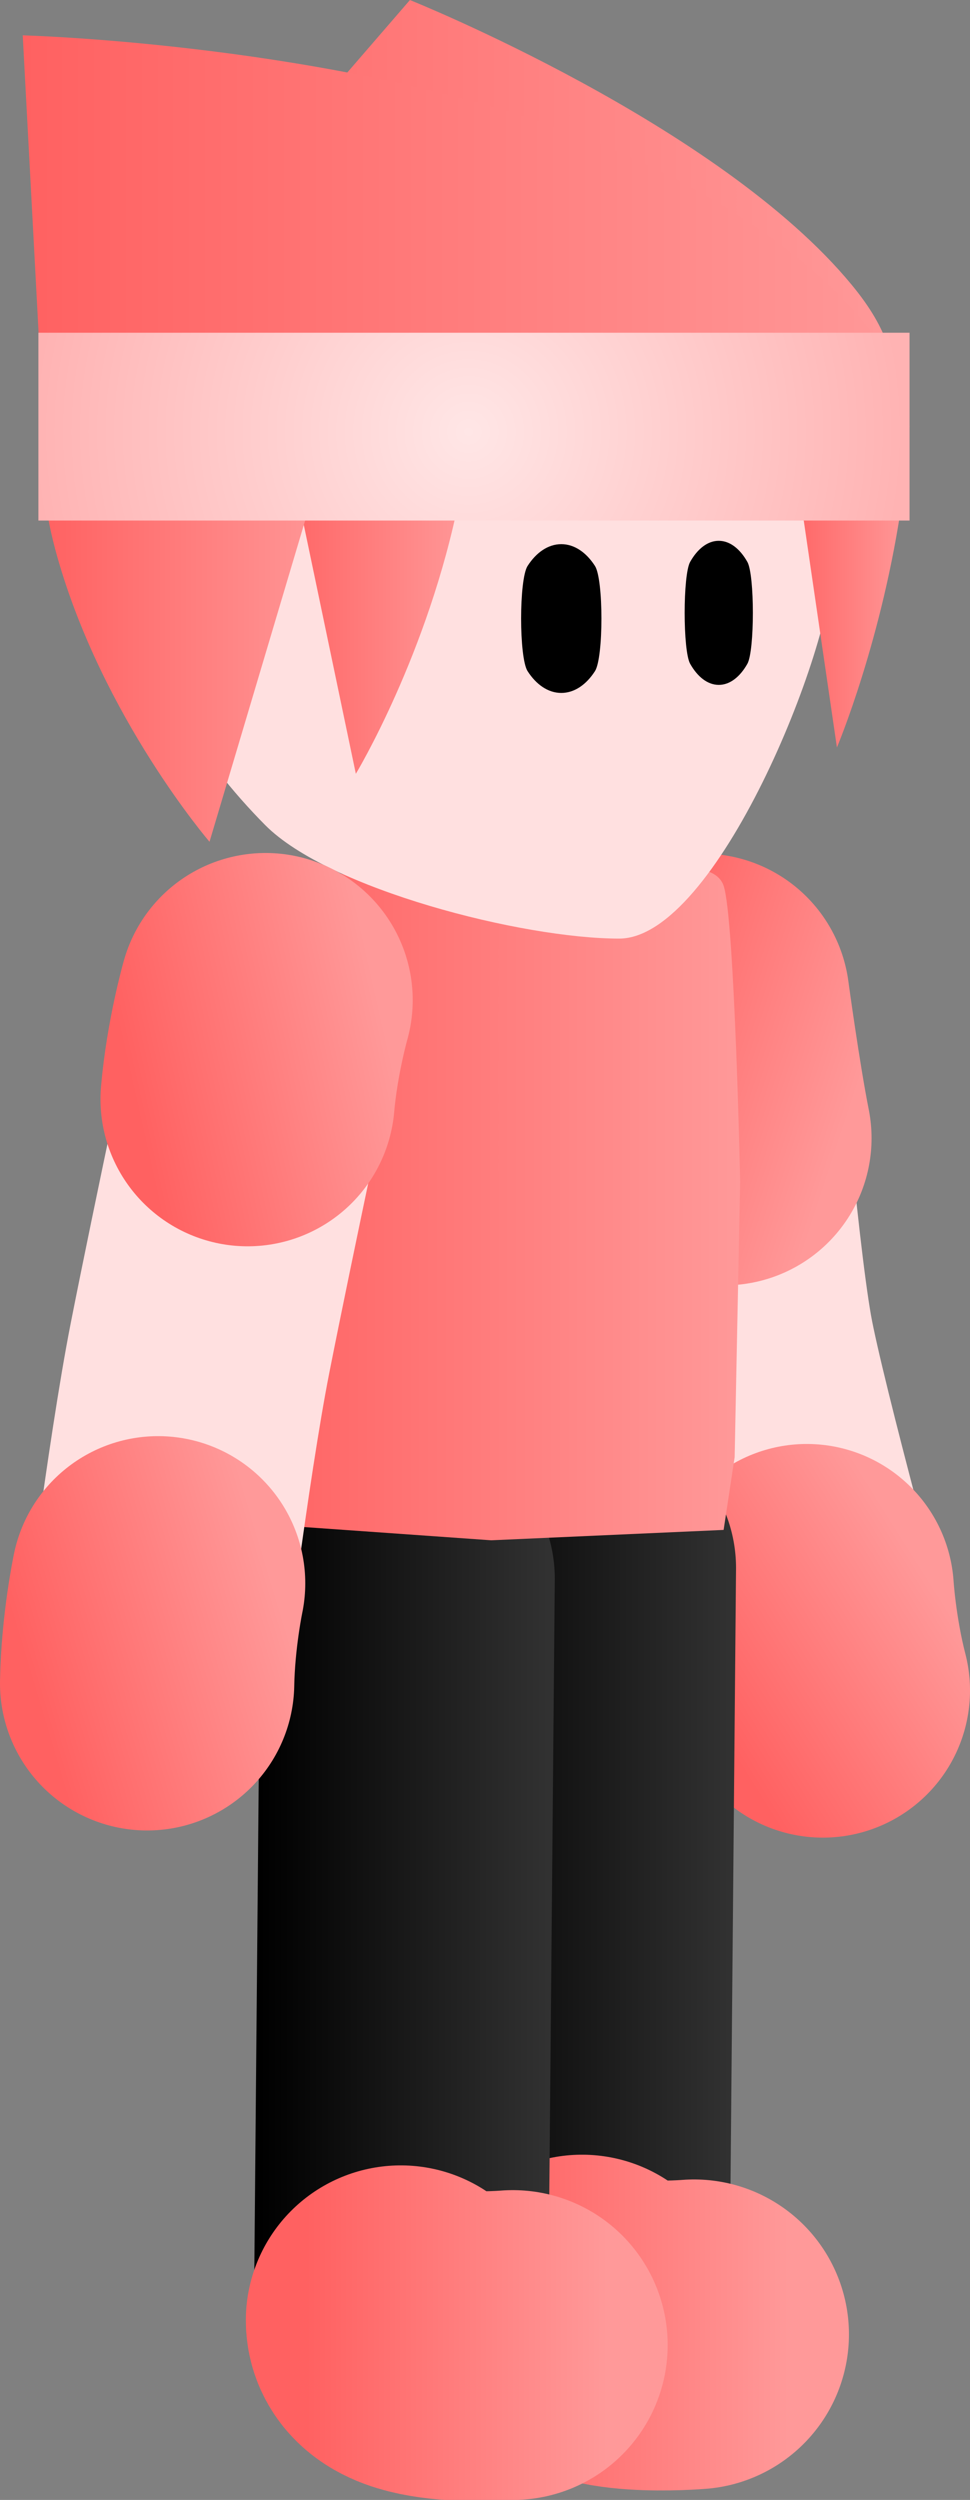 <svg version="1.1" xmlns="http://www.w3.org/2000/svg" xmlns:xlink="http://www.w3.org/1999/xlink" width="31.315" height="80.69" viewBox="0,0,31.315,80.69"><rect x="0" y="0" width="31.315" height="80.69" fill="#808080" stroke="none"/><defs><linearGradient x1="244.083" y1="174.435" x2="252.058" y2="177.048" gradientUnits="userSpaceOnUse" id="color-1"><stop offset="0" stop-color="#ff6161"/><stop offset="1" stop-color="#ff9999"/></linearGradient><linearGradient x1="247.704" y1="195.325" x2="254.808" y2="190.857" gradientUnits="userSpaceOnUse" id="color-2"><stop offset="0" stop-color="#ff6161"/><stop offset="1" stop-color="#ff9999"/></linearGradient><linearGradient x1="239.209" y1="203.617" x2="248.484" y2="203.617" gradientUnits="userSpaceOnUse" id="color-3"><stop offset="0" stop-color="#000000"/><stop offset="1" stop-color="#313131"/></linearGradient><linearGradient x1="240.69" y1="211.532" x2="250.407" y2="211.532" gradientUnits="userSpaceOnUse" id="color-4"><stop offset="0" stop-color="#ff6161"/><stop offset="1" stop-color="#ff9999"/></linearGradient><linearGradient x1="233.358" y1="203.962" x2="242.633" y2="203.962" gradientUnits="userSpaceOnUse" id="color-5"><stop offset="0" stop-color="#000000"/><stop offset="1" stop-color="#313131"/></linearGradient><linearGradient x1="234.839" y1="211.713" x2="244.556" y2="211.713" gradientUnits="userSpaceOnUse" id="color-6"><stop offset="0" stop-color="#ff6161"/><stop offset="1" stop-color="#ff9999"/></linearGradient><linearGradient x1="232.951" y1="179.118" x2="248.847" y2="179.118" gradientUnits="userSpaceOnUse" id="color-7"><stop offset="0" stop-color="#ff6161"/><stop offset="1" stop-color="#ff9999"/></linearGradient><linearGradient x1="229.159" y1="158.255" x2="251.846" y2="158.255" gradientUnits="userSpaceOnUse" id="color-8"><stop offset="0" stop-color="#ffd499"/><stop offset="1" stop-color="#ffd599"/></linearGradient><linearGradient x1="226.398" y1="147.469" x2="253.887" y2="147.469" gradientUnits="userSpaceOnUse" id="color-9"><stop offset="0" stop-color="#ff6161"/><stop offset="1" stop-color="#ff9999"/></linearGradient><linearGradient x1="225.686" y1="147.998" x2="254.314" y2="147.998" gradientUnits="userSpaceOnUse" id="color-10"><stop offset="0" stop-color="#ff6161"/><stop offset="1" stop-color="#ff9999"/></linearGradient><linearGradient x1="233.678" y1="158.006" x2="240.117" y2="158.006" gradientUnits="userSpaceOnUse" id="color-11"><stop offset="0" stop-color="#ff6161"/><stop offset="1" stop-color="#ff9999"/></linearGradient><linearGradient x1="250.219" y1="157.819" x2="254.301" y2="157.819" gradientUnits="userSpaceOnUse" id="color-12"><stop offset="0" stop-color="#ff6161"/><stop offset="1" stop-color="#ff9999"/></linearGradient><linearGradient x1="226.306" y1="159.965" x2="235.777" y2="159.965" gradientUnits="userSpaceOnUse" id="color-13"><stop offset="0" stop-color="#ff6161"/><stop offset="1" stop-color="#ff9999"/></linearGradient><radialGradient cx="240.081" cy="154.07" r="14.061" gradientUnits="userSpaceOnUse" id="color-14"><stop offset="0" stop-color="#ffe6e6"/><stop offset="1" stop-color="#ffb3b3"/></radialGradient><linearGradient x1="229.142" y1="174.932" x2="237.329" y2="173.089" gradientUnits="userSpaceOnUse" id="color-15"><stop offset="0" stop-color="#ff6161"/><stop offset="1" stop-color="#ff9999"/></linearGradient><linearGradient x1="225.859" y1="194.054" x2="233.898" y2="191.644" gradientUnits="userSpaceOnUse" id="color-16"><stop offset="0" stop-color="#ff6161"/><stop offset="1" stop-color="#ff9999"/></linearGradient></defs><g transform="translate(-224.951,-140.131)"><g data-paper-data="{&quot;isPaintingLayer&quot;:true}" fill-rule="nonzero" stroke-linejoin="miter" stroke-miterlimit="10" stroke-dasharray="" stroke-dashoffset="0" style="mix-blend-mode: normal"><g><g fill="none" stroke-linecap="round"><path d="M251.687,194.366c0,0 -2.368,-8.6 -2.8,-11.029c-0.512,-2.882 -1.161,-10.87 -1.161,-10.87" stroke="#ffe0e0" stroke-width="8.5"/><path d="M248.338,176.868c-0.33,-1.658 -0.707,-4.435 -0.707,-4.435" stroke="url(#color-1)" stroke-width="9.5"/><path d="M251.516,194.694c-0.423,-1.637 -0.519,-3.206 -0.519,-3.206" stroke="url(#color-2)" stroke-width="9.5"/></g><g fill="none" stroke-linecap="round"><path d="M247.366,215.485c0,0 -3.628,0.305 -3.618,-0.799c0.024,-2.722 0.07,-7.874 0.098,-10.909c0.039,-4.319 0.117,-13.038 0.117,-13.038" stroke="url(#color-3)" stroke-width="9.5"/><path d="M247.358,215.477c0,0 -3.628,0.305 -3.618,-0.799" stroke="url(#color-4)" stroke-width="10"/></g><g fill="none" stroke-linecap="round"><path d="M241.515,215.83c0,0 -3.628,0.305 -3.618,-0.799c0.024,-2.722 0.07,-7.874 0.098,-10.909c0.039,-4.319 0.117,-13.038 0.117,-13.038" stroke="url(#color-5)" stroke-width="9.5"/><path d="M241.506,215.822c0,0 -3.628,0.305 -3.618,-0.799" stroke="url(#color-6)" stroke-width="10"/></g><path d="M233.378,168.724c0.378,-1.147 2.774,-0.335 2.774,-0.335h9.352c0,0 2.456,-0.711 2.809,0.335c0.353,1.046 0.533,9.556 0.533,9.556l-0.178,8.885l-0.356,2.347l-7.503,0.335l-7.112,-0.503l-0.533,-2.682l-0.213,-8.55c0,0 -0.72,-5.904 0.427,-9.388z" fill="url(#color-7)" stroke="#001966" stroke-width="0" stroke-linecap="butt"/><path d="M240.502,146.842c3.13,0 5.965,1.279 8.019,3.345c2.053,2.067 3.325,4.92 3.325,8.068c0,2.788 -3.776,12.171 -6.906,12.171c-3.13,0 -9.372,-1.595 -11.425,-3.661c-2.053,-2.067 -4.355,-5.362 -4.355,-8.51c0,-3.148 1.271,-6.002 3.325,-8.068c2.053,-2.066 4.889,-3.345 8.019,-3.345z" fill="#ffe0e0" stroke="url(#color-8)" stroke-width="0" stroke-linecap="butt"/><path d="M244.159,158.399c0.278,0.434 0.278,2.96 -0,3.394c-0.279,0.435 -0.663,0.704 -1.088,0.704c-0.425,-0 -0.809,-0.269 -1.088,-0.704c-0.278,-0.434 -0.278,-2.96 0,-3.394c0.279,-0.435 0.663,-0.704 1.088,-0.704c0.425,0 0.809,0.269 1.088,0.704z" data-paper-data="{&quot;index&quot;:null}" fill="#000000" stroke="none" stroke-width="1.301" stroke-linecap="butt"/><path d="M249.079,158.269c0.236,0.42 0.236,2.867 -0,3.287c-0.237,0.421 -0.564,0.682 -0.924,0.681c-0.361,0 -0.687,-0.261 -0.924,-0.682c-0.236,-0.42 -0.236,-2.867 0,-3.287c0.237,-0.421 0.564,-0.682 0.924,-0.681c0.361,0 0.687,0.261 0.924,0.682z" data-paper-data="{&quot;index&quot;:null}" fill="#000000" stroke="none" stroke-width="1.301" stroke-linecap="butt"/><g stroke="none" stroke-width="0" stroke-linecap="butt"><path d="M253.847,153.772c-0.178,1.83 -1.891,0.674 -1.891,0.674l-25.559,-0.674l11.788,-13.64c0,0 9.996,4.006 14.268,9.2c1.161,1.411 1.571,2.61 1.393,4.44z" fill="url(#color-9)"/><path d="M254.314,153.902c0,0.347 -0.961,0.822 -0.961,0.822l-26.994,-0.822l-0.674,-12.63c0,0 9.138,0.238 16.798,2.818c6.57,2.213 11.83,6.506 11.83,9.812z" fill="url(#color-10)"/><path d="M239.781,156.203c-1.001,5.027 -3.342,8.904 -3.342,8.904l-2.761,-13.202l5.987,-0.652c0,0 0.401,-1.119 0.443,0.652c0.042,1.771 -0.055,2.932 -0.326,4.297z" data-paper-data="{&quot;index&quot;:null}" fill="url(#color-11)"/><path d="M254.088,156.185c-0.634,4.556 -2.118,8.071 -2.118,8.071l-1.75,-11.966l3.795,-0.591c0,0 0.254,-1.014 0.281,0.591c0.026,1.605 -0.035,2.657 -0.207,3.895z" data-paper-data="{&quot;index&quot;:null}" fill="url(#color-12)"/><path d="M226.32,153.661c0.061,-1.83 0.651,-0.674 0.651,-0.674l8.805,0.674l-4.061,13.64c0,0 -3.444,-4.006 -4.915,-9.2c-0.4,-1.411 -0.541,-2.61 -0.48,-4.44z" data-paper-data="{&quot;index&quot;:null}" fill="url(#color-13)"/><path d="M226.191,156.933v-6.062h28.123v6.062z" fill="url(#color-14)"/></g><g fill="none" stroke-linecap="round"><path d="M229.813,194.451c0,0 0.888,-7.22 1.594,-10.804c0.724,-3.677 2.264,-10.887 2.264,-10.887" stroke="#ffe0e0" stroke-width="8.5"/><path d="M232.945,175.608c0.148,-1.684 0.58,-3.195 0.58,-3.195" stroke="url(#color-15)" stroke-width="9.5"/><path d="M229.701,194.463c0.03,-1.69 0.355,-3.228 0.355,-3.228" stroke="url(#color-16)" stroke-width="9.5"/></g></g></g></g></svg><!--rotationCenter:15.049125000000004:39.86856905425836-->